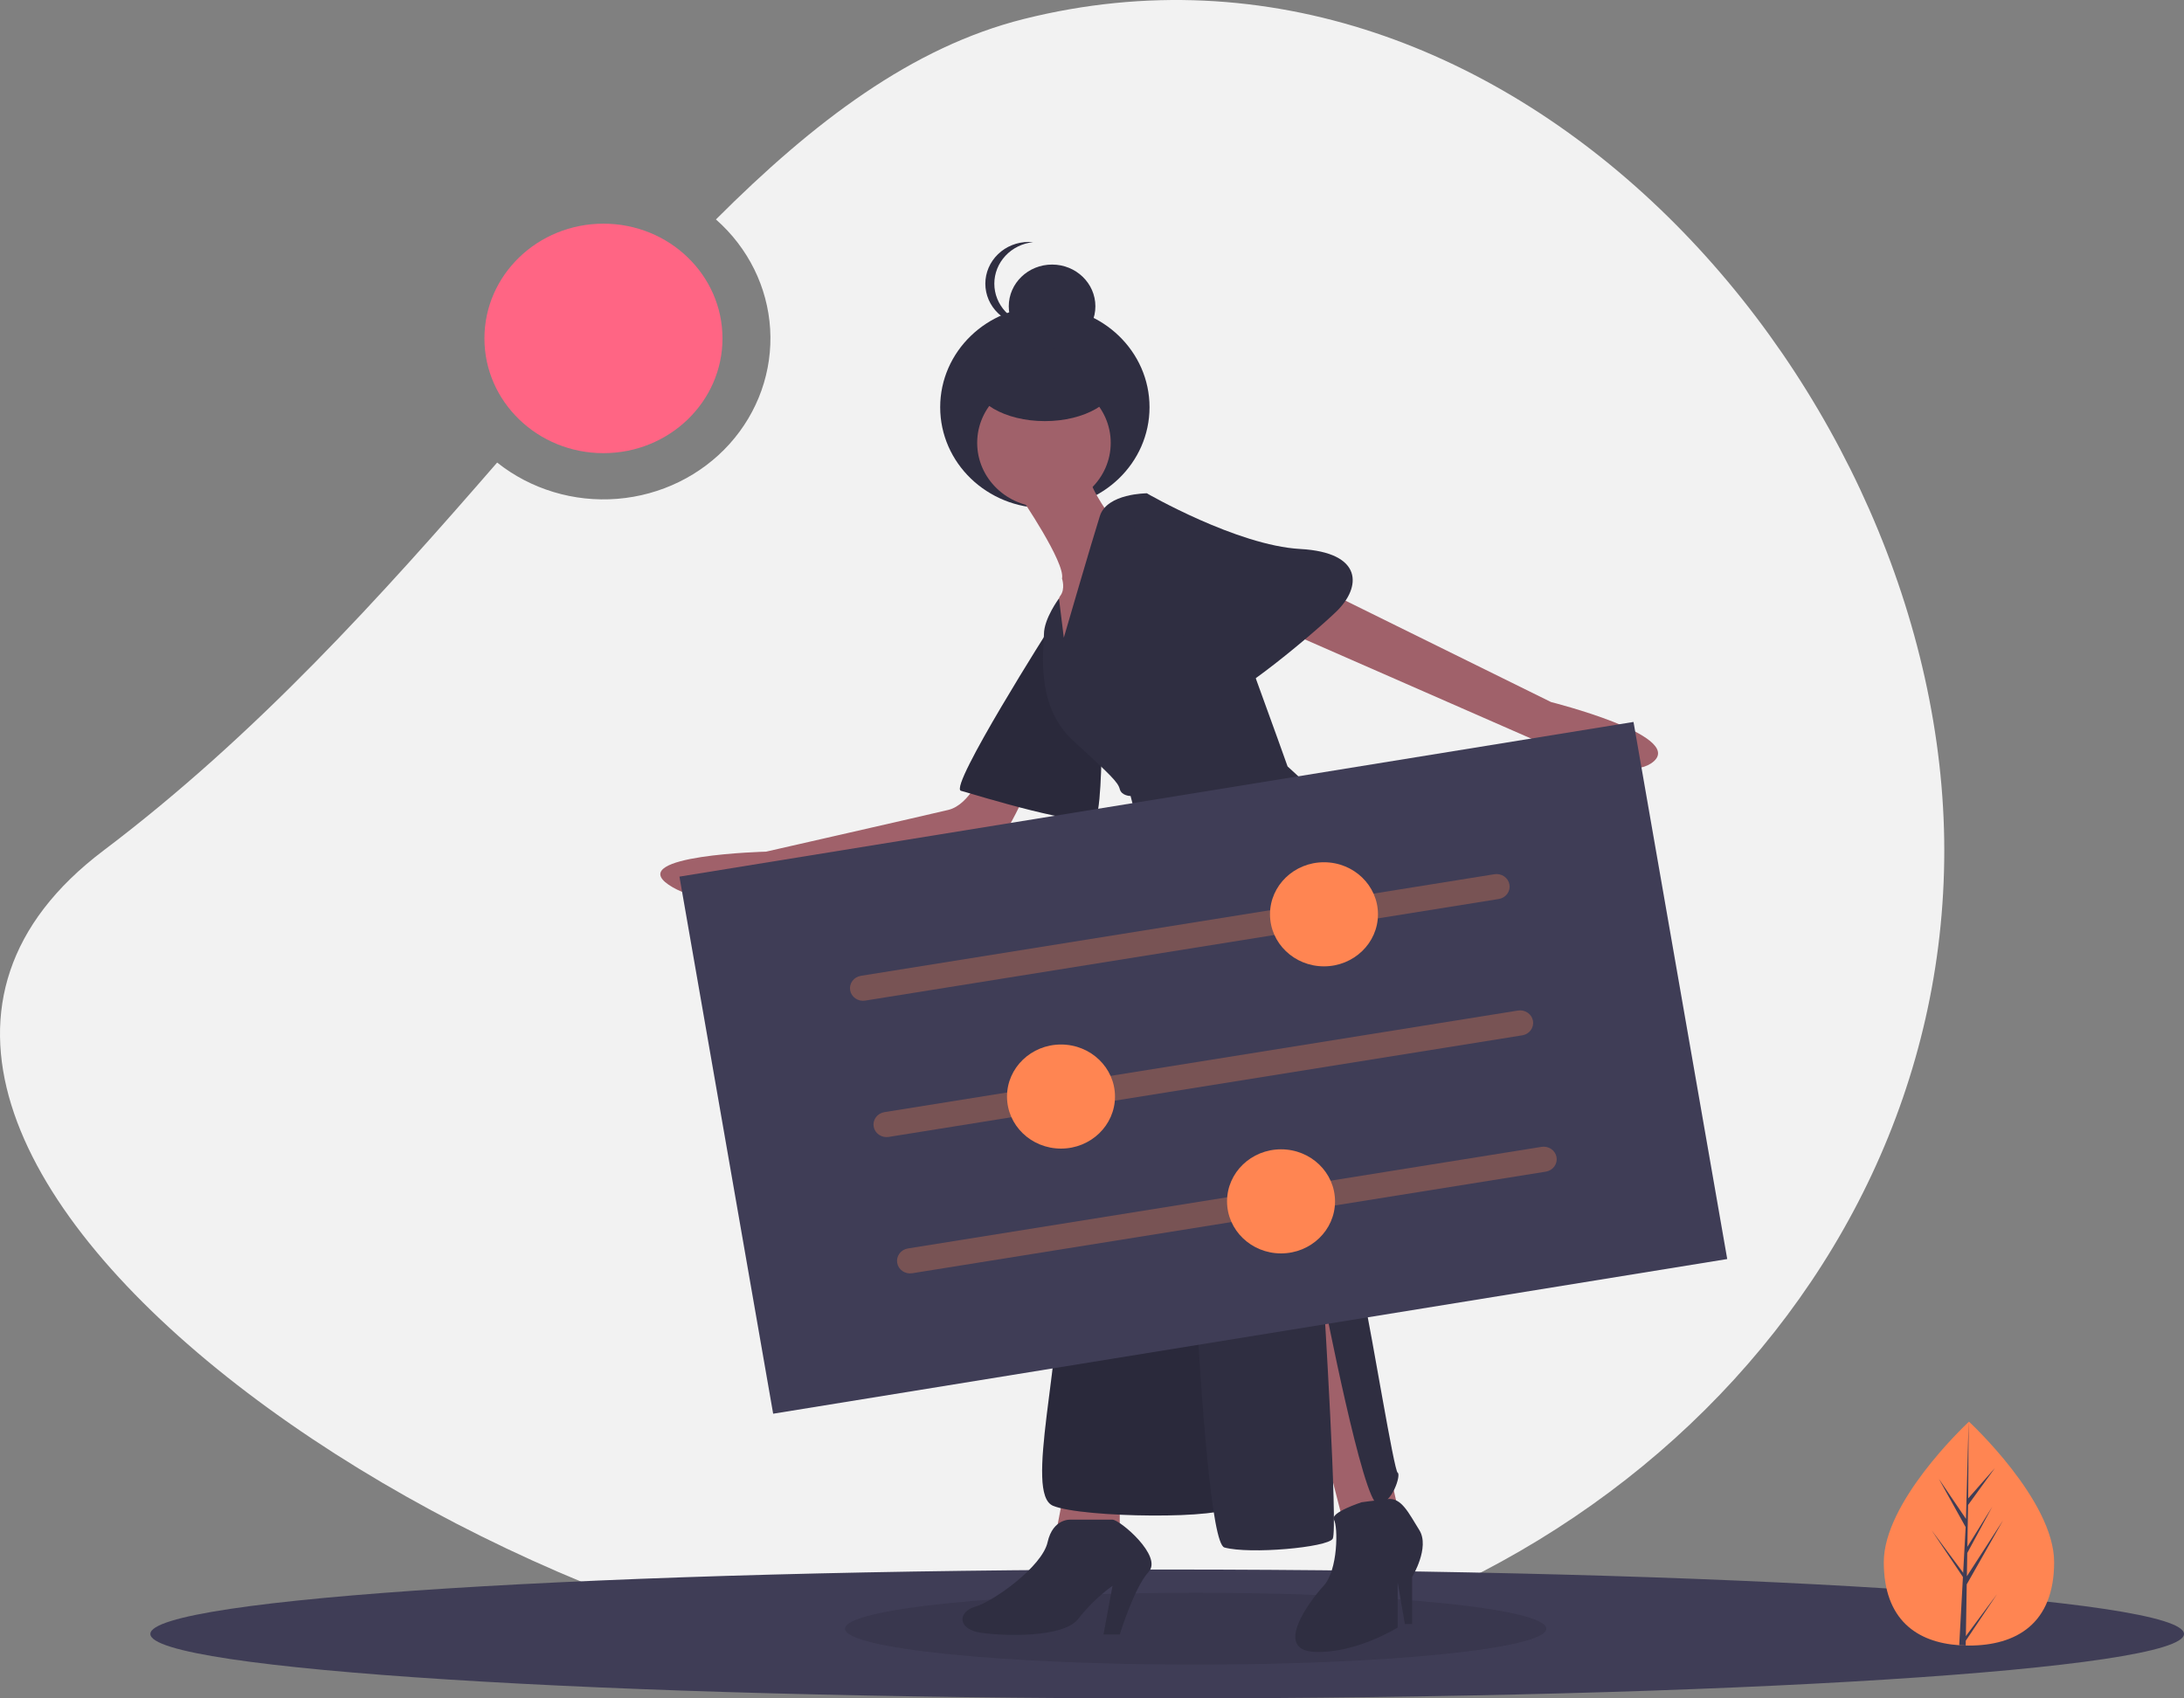 <svg width="180" height="140" viewBox="0 0 180 140" fill="none" xmlns="http://www.w3.org/2000/svg">
<rect x="0" y="0" width="180" height="140" fill="#808080" stroke="none"/>
<g clip-path="url(#clip0)">
<path d="M84.386 1.564C75.186 3.868 67.072 10.019 59.006 18.089C61.66 20.422 63.264 23.663 63.474 27.119C63.684 30.576 62.484 33.975 60.131 36.591C57.778 39.206 54.457 40.831 50.877 41.119C47.298 41.406 43.744 40.334 40.974 38.129C31.5 49.041 21.155 60.577 8.529 70.111C-23.619 94.386 42.491 138.657 84.386 138.657C126.281 138.657 160.243 107.968 160.243 70.111C160.243 32.253 124.759 -8.548 84.386 1.564Z" fill="#F2F2F2"/>
<path d="M96.196 140C142.48 140 180 137.622 180 134.689C180 131.756 142.48 129.378 96.196 129.378C49.912 129.378 12.392 131.756 12.392 134.689C12.392 137.622 49.912 140 96.196 140Z" fill="#3F3D56"/>
<path opacity="0.1" d="M98.544 137.214C114.504 137.214 127.442 135.889 127.442 134.254C127.442 132.619 114.504 131.294 98.544 131.294C82.584 131.294 69.646 132.619 69.646 134.254C69.646 135.889 82.584 137.214 98.544 137.214Z" fill="black"/>
<path d="M169.297 128.77C169.297 133.867 166.154 135.646 162.277 135.646C162.188 135.646 162.098 135.645 162.009 135.643C161.829 135.639 161.651 135.631 161.475 135.619C157.976 135.381 155.258 133.51 155.258 128.77C155.258 123.865 161.759 117.676 162.248 117.216L162.249 117.216C162.268 117.198 162.277 117.189 162.277 117.189C162.277 117.189 169.297 123.673 169.297 128.77Z" fill="#FF8552"/>
<path d="M162.022 134.866L164.589 131.408L162.015 135.246L162.009 135.643C161.829 135.639 161.651 135.631 161.475 135.619L161.752 130.521L161.75 130.481L161.754 130.474L161.781 129.992L159.2 126.144L161.788 129.63L161.795 129.733L162.003 125.88L159.795 121.904L162.031 125.204L162.248 117.216L162.249 117.189V117.216L162.213 123.514L164.412 121.017L162.204 124.057L162.146 127.506L164.199 124.196L162.137 128.014L162.105 129.932L165.085 125.324L162.093 130.601L162.022 134.866Z" fill="#3F3D56"/>
<path d="M86.115 41.883C90.879 41.883 94.741 38.159 94.741 33.566C94.741 28.973 90.879 25.249 86.115 25.249C81.35 25.249 77.488 28.973 77.488 33.566C77.488 38.159 81.35 41.883 86.115 41.883Z" fill="#2F2E41"/>
<path d="M105.971 107.056L110.581 124.98L115.192 124.263L110.581 103.758L105.971 107.056Z" fill="#A0616A"/>
<path d="M112.217 123.833C112.217 123.833 109.591 124.689 109.938 125.265C110.284 125.841 110.284 129.426 109.094 130.716C107.904 132.007 104.929 136.022 108.35 136.165C111.771 136.309 115.192 134.158 115.192 134.158V130.429L115.787 133.871H116.382V129.999C116.382 129.999 117.869 127.561 116.977 126.127C116.084 124.694 115.503 123.444 114.381 123.567C113.258 123.69 112.217 123.833 112.217 123.833Z" fill="#2F2E41"/>
<path d="M87.825 122.256L87.081 126.127H92.287V122.256H87.825Z" fill="#A0616A"/>
<path d="M88.271 125.267C88.271 125.267 86.784 125.124 86.338 127.131C85.891 129.139 81.876 132.007 80.388 132.437C78.901 132.867 78.901 134.301 80.835 134.588C82.768 134.874 87.676 135.018 88.866 133.441C89.674 132.412 90.625 131.495 91.692 130.716L90.948 134.731H92.287C92.287 134.731 93.477 130.859 94.667 129.569C95.857 128.278 92.287 125.267 91.692 125.267H88.271Z" fill="#2F2E41"/>
<path d="M80.983 63.607C80.983 63.607 79.942 66.332 78.157 66.762C76.373 67.192 63.135 70.203 63.135 70.203C63.135 70.203 51.534 70.49 55.104 72.928C58.673 75.366 64.474 72.928 64.474 72.928C64.474 72.928 81.43 70.92 82.768 68.769C83.649 67.306 84.396 65.77 84.999 64.181L80.983 63.607Z" fill="#A0616A"/>
<path d="M86.635 51.562C86.635 51.562 78.157 64.898 79.198 65.184C80.24 65.471 89.907 68.483 90.353 67.335C90.8 66.188 90.8 60.883 90.8 60.883L86.635 51.562Z" fill="#2F2E41"/>
<path opacity="0.1" d="M86.635 51.562C86.635 51.562 78.157 64.898 79.198 65.184C80.24 65.471 89.907 68.483 90.353 67.335C90.8 66.188 90.8 60.883 90.8 60.883L86.635 51.562Z" fill="black"/>
<path d="M108.648 48.407L127.834 57.871C127.834 57.871 138.692 60.596 136.312 62.747C133.933 64.898 126.198 60.883 126.198 60.883L104.929 51.562L108.648 48.407Z" fill="#A0616A"/>
<path d="M84.107 40.951C84.107 40.951 87.825 46.4 87.528 47.69C87.528 47.69 87.825 48.551 87.379 49.124C86.933 49.698 87.081 53.139 87.081 53.139L88.569 55.147L90.502 48.981L91.395 42.385C91.395 42.385 89.387 39.732 89.684 38.441C89.982 37.151 84.107 40.951 84.107 40.951Z" fill="#A0616A"/>
<path d="M95.857 71.924C95.857 71.924 87.528 93.433 87.528 102.897C87.528 112.361 84.404 123.116 86.784 124.12C89.164 125.124 101.211 125.267 101.508 124.12C101.806 122.973 100.021 76.369 99.129 74.505C98.236 72.641 95.857 71.924 95.857 71.924Z" fill="#2F2E41"/>
<path opacity="0.1" d="M95.857 71.924C95.857 71.924 87.528 93.433 87.528 102.897C87.528 112.361 84.404 123.116 86.784 124.12C89.164 125.124 101.211 125.267 101.508 124.12C101.806 122.973 100.021 76.369 99.129 74.505C98.236 72.641 95.857 71.924 95.857 71.924Z" fill="black"/>
<path d="M86.04 41.811C89.079 41.811 91.543 39.436 91.543 36.505C91.543 33.575 89.079 31.2 86.04 31.2C83.001 31.2 80.537 33.575 80.537 36.505C80.537 39.436 83.001 41.811 86.04 41.811Z" fill="#A0616A"/>
<path d="M87.676 52.566L87.278 49.33C87.278 49.33 86.04 50.989 86.04 52.279C86.04 53.57 85.297 58.158 88.42 61.026C91.543 63.894 92.138 64.468 92.287 65.041C92.436 65.615 93.18 65.615 93.18 65.615L97.493 82.392C97.493 82.392 98.831 126.988 100.914 127.561C102.996 128.135 109.391 127.561 109.838 126.844C110.284 126.127 109.094 107.056 109.094 107.056C109.094 107.056 112.366 123.977 113.556 123.977C114.746 123.977 115.489 121.539 115.192 121.395C114.895 121.252 113.11 110.211 112.366 106.769C111.622 103.328 111.92 74.218 111.92 74.218C111.92 74.218 114.3 70.49 106.119 63.177C106.119 63.177 100.914 48.551 100.616 48.551C100.319 48.551 94.518 40.664 94.518 40.664C94.518 40.664 91.246 40.664 90.651 42.528C90.056 44.392 87.676 52.566 87.676 52.566Z" fill="#2F2E41"/>
<path d="M92.733 41.811L94.518 40.664C94.518 40.664 101.955 44.966 107.16 45.253C112.366 45.539 112.217 48.407 110.135 50.415C108.053 52.422 99.872 59.305 99.575 57.584C99.278 55.864 92.733 41.811 92.733 41.811Z" fill="#2F2E41"/>
<path d="M86.115 34.713C89.4 34.713 92.064 33.172 92.064 31.272C92.064 29.371 89.4 27.83 86.115 27.83C82.829 27.83 80.165 29.371 80.165 31.272C80.165 33.172 82.829 34.713 86.115 34.713Z" fill="#2F2E41"/>
<path d="M86.71 28.691C88.681 28.691 90.279 27.15 90.279 25.249C90.279 23.348 88.681 21.808 86.71 21.808C84.738 21.808 83.14 23.348 83.14 25.249C83.14 27.15 84.738 28.691 86.71 28.691Z" fill="#2F2E41"/>
<path d="M81.95 23.385C81.95 22.534 82.277 21.714 82.868 21.082C83.458 20.45 84.27 20.051 85.148 19.962C85.024 19.95 84.9 19.943 84.776 19.943C83.83 19.944 82.922 20.307 82.254 20.952C81.585 21.598 81.209 22.473 81.209 23.385C81.209 24.297 81.585 25.172 82.254 25.817C82.922 26.463 83.83 26.826 84.776 26.826C84.9 26.826 85.024 26.82 85.148 26.808C84.27 26.719 83.458 26.32 82.868 25.688C82.277 25.056 81.95 24.235 81.95 23.385Z" fill="#2F2E41"/>
<path d="M134.63 59.511L55.998 72.261L63.722 116.534L142.354 103.784L134.63 59.511Z" fill="#3F3D56"/>
<path opacity="0.3" d="M123.524 74.106L71.303 82.481C71.164 82.504 71.022 82.499 70.884 82.469C70.747 82.438 70.617 82.381 70.502 82.302C70.388 82.223 70.29 82.123 70.215 82.008C70.141 81.892 70.09 81.764 70.067 81.63C70.044 81.496 70.049 81.358 70.081 81.226C70.112 81.093 70.171 80.968 70.253 80.858C70.335 80.747 70.439 80.653 70.558 80.581C70.678 80.509 70.811 80.461 70.951 80.438L123.171 72.063C123.452 72.019 123.74 72.083 123.972 72.243C124.203 72.403 124.359 72.644 124.406 72.915C124.453 73.186 124.386 73.463 124.221 73.687C124.055 73.91 123.805 74.061 123.524 74.106Z" fill="#FF8552"/>
<path d="M109.119 79.657C111.577 79.657 113.569 77.736 113.569 75.367C113.569 72.997 111.577 71.076 109.119 71.076C106.662 71.076 104.67 72.997 104.67 75.367C104.67 77.736 106.662 79.657 109.119 79.657Z" fill="#FF8552"/>
<path opacity="0.3" d="M125.463 85.343L73.242 93.718C73.103 93.74 72.96 93.736 72.823 93.705C72.686 93.675 72.556 93.618 72.441 93.539C72.326 93.46 72.229 93.36 72.154 93.245C72.079 93.129 72.029 93.001 72.006 92.867C71.983 92.732 71.987 92.595 72.019 92.463C72.051 92.33 72.11 92.205 72.192 92.094C72.274 91.984 72.378 91.89 72.497 91.818C72.617 91.746 72.75 91.697 72.889 91.675L125.11 83.3C125.391 83.255 125.679 83.32 125.91 83.48C126.142 83.639 126.298 83.881 126.345 84.152C126.391 84.422 126.325 84.7 126.159 84.923C125.994 85.147 125.743 85.298 125.463 85.343Z" fill="#FF8552"/>
<path d="M87.445 94.68C89.903 94.68 91.895 92.76 91.895 90.39C91.895 88.021 89.903 86.1 87.445 86.1C84.988 86.1 82.995 88.021 82.995 90.39C82.995 92.76 84.988 94.68 87.445 94.68Z" fill="#FF8552"/>
<path opacity="0.3" d="M127.402 96.58L75.181 104.955C75.042 104.977 74.899 104.973 74.762 104.942C74.624 104.911 74.495 104.855 74.38 104.776C74.148 104.616 73.992 104.374 73.945 104.103C73.898 103.832 73.965 103.555 74.131 103.331C74.296 103.108 74.547 102.957 74.828 102.912L127.049 94.537C127.188 94.514 127.331 94.518 127.468 94.549C127.606 94.58 127.736 94.636 127.851 94.715C127.966 94.794 128.063 94.894 128.138 95.01C128.213 95.125 128.263 95.254 128.286 95.388C128.309 95.522 128.305 95.66 128.273 95.792C128.241 95.925 128.182 96.05 128.1 96.161C128.018 96.271 127.914 96.365 127.794 96.437C127.674 96.509 127.541 96.558 127.402 96.58Z" fill="#FF8552"/>
<path d="M105.58 103.32C108.038 103.32 110.03 101.399 110.03 99.03C110.03 96.66 108.038 94.739 105.58 94.739C103.123 94.739 101.13 96.66 101.13 99.03C101.13 101.399 103.123 103.32 105.58 103.32Z" fill="#FF8552"/>
<path d="M49.735 37.354C55.153 37.354 59.545 33.119 59.545 27.896C59.545 22.672 55.153 18.438 49.735 18.438C44.317 18.438 39.925 22.672 39.925 27.896C39.925 33.119 44.317 37.354 49.735 37.354Z" fill="#FF6584"/>
</g>
<defs>
<clipPath id="clip0">
<rect width="180" height="140" fill="white"/>
</clipPath>
</defs>
</svg>
